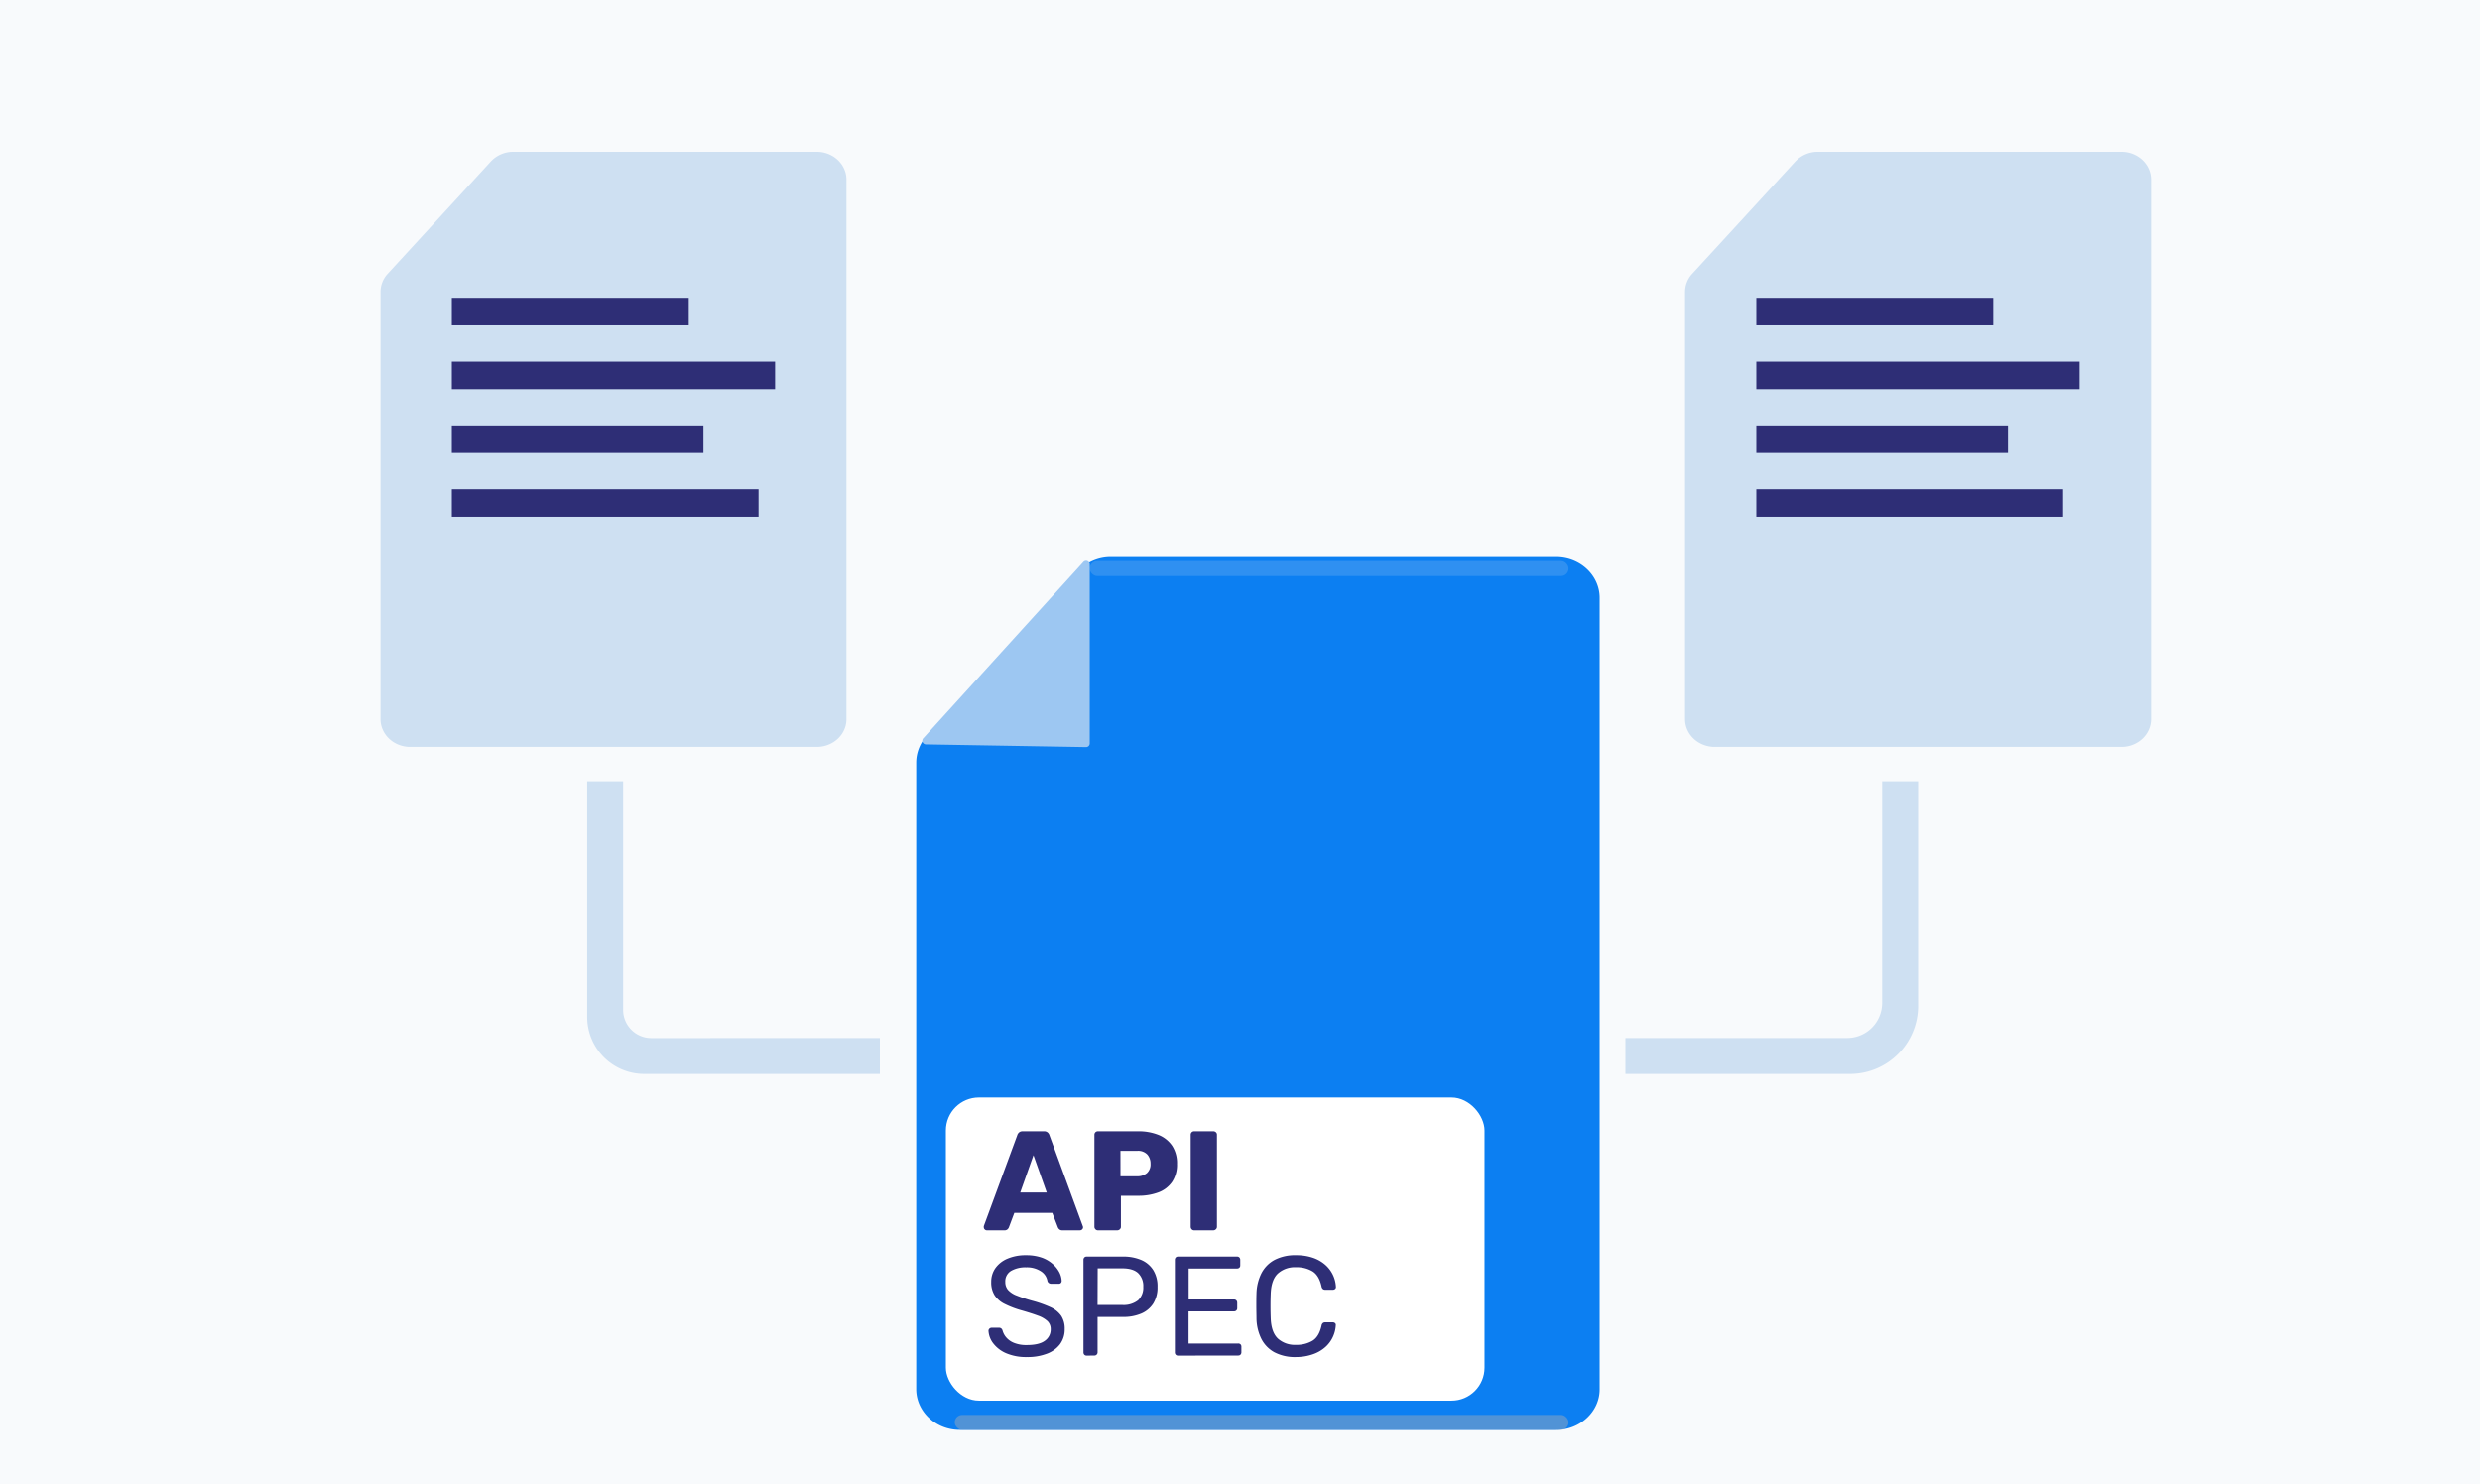 <svg xmlns="http://www.w3.org/2000/svg" viewBox="0 0 783.37 468.87"><defs><style>.cls-1{isolation:isolate;}.cls-2{fill:#f8fafc;}.cls-3{fill:#0c7ff2;}.cls-4{fill:#9dc7f2;}.cls-5{fill:#fff;}.cls-6{fill:#2e2e76;}.cls-7,.cls-9{fill:#cee0f2;}.cls-8{fill:#9caab8;mix-blend-mode:multiply;opacity:0.48;}.cls-9{mix-blend-mode:overlay;opacity:0.18;}</style></defs><g class="cls-1"><g id="Layer_2" data-name="Layer 2"><g id="Layer_1-2" data-name="Layer 1"><rect id="rect201" class="cls-2" width="783.37" height="468.87"></rect><path class="cls-3" d="M491.52,451.67H303.17c-7.59,0-13.75-5.77-13.75-12.88V240.86a12.44,12.44,0,0,1,3.32-8.4l47.77-52a14.15,14.15,0,0,1,10.43-4.49H491.52c7.6,0,13.76,5.77,13.76,12.89v250C505.28,445.9,499.12,451.67,491.52,451.67Z"></path><path class="cls-4" d="M344.22,178.41v56.47A1.16,1.16,0,0,1,343,236l-50.52-.85a1.16,1.16,0,0,1-.84-1.94l50.52-55.63A1.16,1.16,0,0,1,344.22,178.41Z"></path><rect class="cls-5" x="298.78" y="346.67" width="170.14" height="95.77" rx="10.43"></rect><path class="cls-6" d="M311.7,388.63a.91.91,0,0,1-.65-.29.87.87,0,0,1-.29-.65,1.64,1.64,0,0,1,0-.4l10.57-28.7a1.89,1.89,0,0,1,.56-.87,1.75,1.75,0,0,1,1.19-.38h6.66a1.73,1.73,0,0,1,1.19.38,1.81,1.81,0,0,1,.56.87l10.53,28.7a.87.87,0,0,1,.09.4.91.91,0,0,1-.29.65,1,1,0,0,1-.7.29h-5.53a1.34,1.34,0,0,1-1-.34,1.58,1.58,0,0,1-.43-.6l-1.76-4.56h-12l-1.71,4.56a1.73,1.73,0,0,1-.41.6,1.41,1.41,0,0,1-1.08.34Zm10.57-11.94h8.37l-4.19-11.79Z"></path><path class="cls-6" d="M346.83,388.63a1,1,0,0,1-.81-.34,1.1,1.1,0,0,1-.32-.78V358.46a1.1,1.1,0,0,1,.32-.81,1.13,1.13,0,0,1,.81-.31h12.59a17,17,0,0,1,6.5,1.14,9.46,9.46,0,0,1,4.32,3.42,10.06,10.06,0,0,1,1.55,5.77,9.75,9.75,0,0,1-1.55,5.67,9.13,9.13,0,0,1-4.32,3.31,17.82,17.82,0,0,1-6.5,1.07h-5.35v9.79a1,1,0,0,1-.34.78,1.1,1.1,0,0,1-.83.34Zm7.1-17.07h5.27a4.58,4.58,0,0,0,3.08-1,3.72,3.72,0,0,0,1.14-3,4.24,4.24,0,0,0-1-2.86,4,4,0,0,0-3.23-1.17h-5.27Z"></path><path class="cls-6" d="M377.23,388.63a1,1,0,0,1-.81-.34,1.09,1.09,0,0,1-.31-.78V358.46a1.09,1.09,0,0,1,.31-.81,1.13,1.13,0,0,1,.81-.31h6a1.2,1.2,0,0,1,.83.31,1,1,0,0,1,.34.81v29.05a1,1,0,0,1-.34.78,1.1,1.1,0,0,1-.83.34Z"></path><path class="cls-6" d="M324.38,428.67a15.88,15.88,0,0,1-6.56-1.21,10.19,10.19,0,0,1-4.07-3.11,7.07,7.07,0,0,1-1.51-4,.92.92,0,0,1,.29-.65,1,1,0,0,1,.7-.29h2.29a1.1,1.1,0,0,1,.81.27,1.34,1.34,0,0,1,.36.63,5.56,5.56,0,0,0,1.13,2.12,6.27,6.27,0,0,0,2.45,1.74,10.23,10.23,0,0,0,4.11.7q3.87,0,5.69-1.37a4.3,4.3,0,0,0,1.82-3.64,3.45,3.45,0,0,0-1-2.53,8.62,8.62,0,0,0-2.95-1.72q-2-.75-5.13-1.65a29.71,29.71,0,0,1-5.44-2.06,8,8,0,0,1-3.21-2.77,7.61,7.61,0,0,1-1.06-4.2,7.41,7.41,0,0,1,1.3-4.31,8.89,8.89,0,0,1,3.78-3,14.44,14.44,0,0,1,5.94-1.12,14.73,14.73,0,0,1,4.88.74,10.45,10.45,0,0,1,3.48,2,9.13,9.13,0,0,1,2.12,2.63,6.52,6.52,0,0,1,.76,2.75,1,1,0,0,1-.22.61.86.86,0,0,1-.72.29h-2.39a1.39,1.39,0,0,1-.65-.18,1.18,1.18,0,0,1-.52-.67,4.53,4.53,0,0,0-2.06-3.09,8.06,8.06,0,0,0-4.68-1.25,9,9,0,0,0-4.75,1.12,3.81,3.81,0,0,0-1.82,3.49,3.76,3.76,0,0,0,.86,2.52,7,7,0,0,0,2.7,1.77,48.49,48.49,0,0,0,4.81,1.61,36.38,36.38,0,0,1,5.89,2.07,8.36,8.36,0,0,1,3.4,2.73,7.36,7.36,0,0,1,1.1,4.18,7.82,7.82,0,0,1-1.49,4.81,9.18,9.18,0,0,1-4.16,3A17,17,0,0,1,324.38,428.67Z"></path><path class="cls-6" d="M343.27,428.22a1,1,0,0,1-.76-.29,1.05,1.05,0,0,1-.27-.74V398a1.1,1.1,0,0,1,.27-.78,1,1,0,0,1,.76-.29H354.7a14.44,14.44,0,0,1,5.78,1.07,8.37,8.37,0,0,1,3.8,3.2,9.68,9.68,0,0,1,1.35,5.3,9.57,9.57,0,0,1-1.35,5.27,8.37,8.37,0,0,1-3.8,3.17A14.26,14.26,0,0,1,354.7,416h-8v11.17a1,1,0,0,1-.3.74,1.06,1.06,0,0,1-.78.29Zm3.42-16h7.78a7.37,7.37,0,0,0,5-1.47,5.48,5.48,0,0,0,1.66-4.29,5.62,5.62,0,0,0-1.62-4.3q-1.62-1.51-5-1.51h-7.78Z"></path><path class="cls-6" d="M372.15,428.22a1,1,0,0,1-.77-.29,1.05,1.05,0,0,1-.27-.74V398a1.1,1.1,0,0,1,.27-.78,1,1,0,0,1,.77-.29h18.58a1,1,0,0,1,.76.29,1.1,1.1,0,0,1,.27.78v1.7a.94.94,0,0,1-1,1h-15.3v9.79h14.31a1,1,0,0,1,.76.29,1.09,1.09,0,0,1,.27.78v1.65a1,1,0,0,1-.27.74,1,1,0,0,1-.76.29H375.43v10.15h15.65a1,1,0,0,1,.77.27,1,1,0,0,1,.27.76v1.74a1.05,1.05,0,0,1-.27.74,1,1,0,0,1-.77.29Z"></path><path class="cls-6" d="M409.39,428.67a14,14,0,0,1-6.86-1.52,10,10,0,0,1-4.11-4.25,15,15,0,0,1-1.53-6.35c0-1.22-.05-2.53-.05-3.93s0-2.74.05-4a15,15,0,0,1,1.53-6.35,10,10,0,0,1,4.11-4.25,14,14,0,0,1,6.86-1.52,16.06,16.06,0,0,1,5.44.85,11.46,11.46,0,0,1,3.89,2.28,9.89,9.89,0,0,1,3.26,6.84.76.76,0,0,1-.24.67,1,1,0,0,1-.7.27h-2.47a1.1,1.1,0,0,1-.7-.22,1.35,1.35,0,0,1-.43-.81c-.51-2.32-1.46-3.92-2.85-4.78a9.67,9.67,0,0,0-5.2-1.3,8,8,0,0,0-5.76,2q-2.11,2-2.25,6.5c-.09,2.44-.09,4.95,0,7.51q.14,4.47,2.25,6.5a8,8,0,0,0,5.76,2,9.76,9.76,0,0,0,5.2-1.3c1.39-.86,2.34-2.46,2.85-4.78a1.35,1.35,0,0,1,.43-.81,1.1,1.1,0,0,1,.7-.22H421a1,1,0,0,1,.7.25.69.69,0,0,1,.24.64,10,10,0,0,1-.9,3.67,9.8,9.8,0,0,1-2.36,3.22,11.46,11.46,0,0,1-3.89,2.28A16.06,16.06,0,0,1,409.39,428.67Z"></path><path class="cls-7" d="M258,235.94H129.59c-5.18,0-9.38-3.93-9.38-8.78V92.2a8.46,8.46,0,0,1,2.27-5.73L155.05,51a9.66,9.66,0,0,1,7.11-3.06H258c5.18,0,9.38,3.94,9.38,8.79V227.16C267.4,232,263.2,235.94,258,235.94Z"></path><rect class="cls-6" x="142.73" y="94.07" width="74.84" height="8.7"></rect><rect class="cls-6" x="142.73" y="114.23" width="102.11" height="8.7"></rect><rect class="cls-6" x="142.73" y="134.38" width="79.48" height="8.7"></rect><rect class="cls-6" x="142.73" y="154.54" width="96.89" height="8.7"></rect><path class="cls-7" d="M277.94,327.89v11.34H203.49a18,18,0,0,1-18-18V246.79h11.35V319a8.9,8.9,0,0,0,8.89,8.9Z"></path><path class="cls-7" d="M670.07,235.94H541.64c-5.18,0-9.38-3.93-9.38-8.78V92.2a8.46,8.46,0,0,1,2.27-5.73L567.1,51a9.66,9.66,0,0,1,7.11-3.06h95.86c5.18,0,9.38,3.94,9.38,8.79V227.16C679.45,232,675.25,235.94,670.07,235.94Z"></path><rect class="cls-6" x="554.78" y="94.07" width="74.84" height="8.7"></rect><rect class="cls-6" x="554.78" y="114.23" width="102.11" height="8.7"></rect><rect class="cls-6" x="554.78" y="134.38" width="79.48" height="8.7"></rect><rect class="cls-6" x="554.78" y="154.54" width="96.89" height="8.7"></rect><path class="cls-7" d="M513.42,327.89v11.34h70.93a21.51,21.51,0,0,0,21.51-21.51V246.79H594.51v70a11.09,11.09,0,0,1-11.08,11.09Z"></path><rect class="cls-8" x="301.58" y="446.95" width="193.86" height="4.72" rx="2.36"></rect><rect class="cls-9" x="344.22" y="177.24" width="151.22" height="4.72" rx="2.36"></rect></g></g></g></svg>